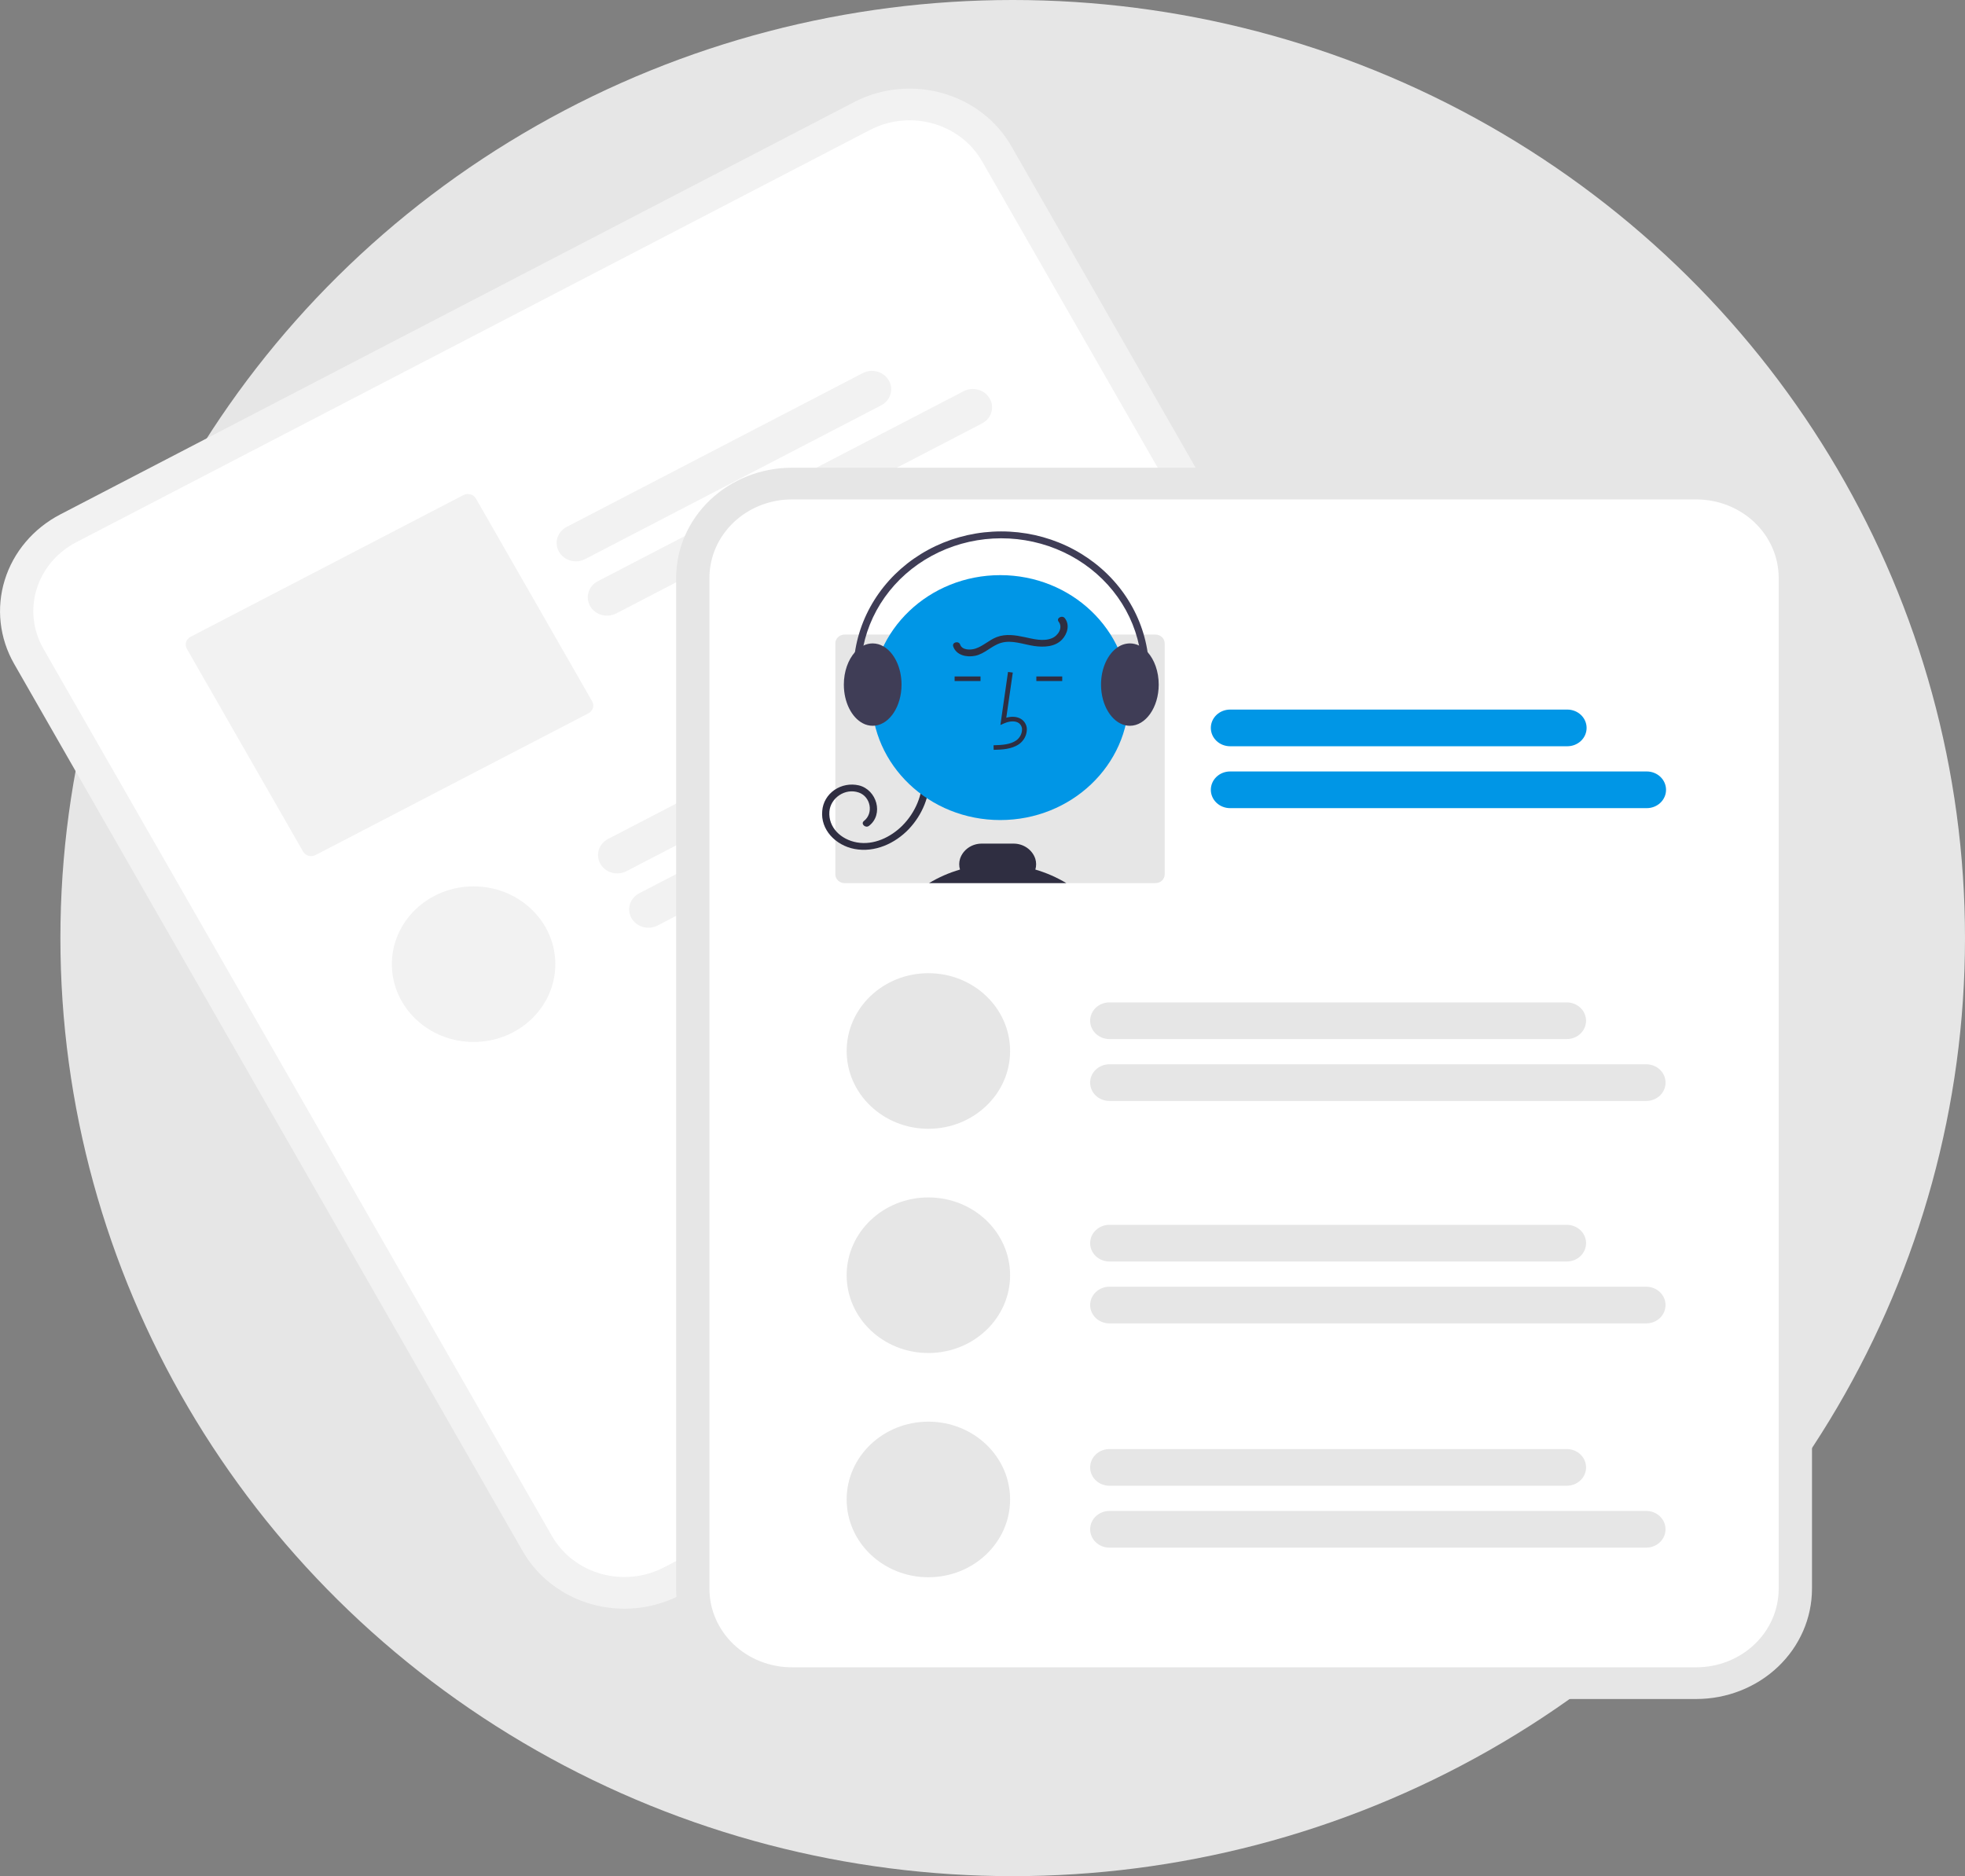<svg width="488" height="466" viewBox="0 0 488 466" fill="none" xmlns="http://www.w3.org/2000/svg">
<rect x="0" y="0" width="488" height="466" fill="#808080" stroke="none"/>
<ellipse cx="251.5" cy="232.99" rx="236.5" ry="232.99" fill="#E6E6E6"/>
<g clip-path="url(#clip0)">
<path d="M212.153 25.338L198.383 32.491L28.735 120.617L14.965 127.77C8.283 131.25 3.324 137.111 1.176 144.068C-0.972 151.024 -0.134 158.508 3.507 164.877L129.84 385.316C133.495 391.677 139.652 396.398 146.959 398.443C154.266 400.488 162.126 399.69 168.816 396.225L168.852 396.206L365.969 293.811L366.004 293.793C372.686 290.313 377.645 284.451 379.793 277.495C381.941 270.538 381.103 263.054 377.462 256.685L251.129 36.247C247.474 29.886 241.317 25.165 234.01 23.12C226.703 21.075 218.843 21.872 212.153 25.338Z" fill="#F2F2F2"/>
<path d="M216.113 32.249L199.803 40.721L35.233 126.208L18.924 134.68C14.166 137.159 10.635 141.333 9.105 146.287C7.575 151.241 8.172 156.57 10.764 161.105L137.098 381.544C139.701 386.074 144.085 389.436 149.288 390.892C154.492 392.349 160.09 391.78 164.854 389.312L164.889 389.294L362.006 286.899L362.042 286.88C366.8 284.402 370.331 280.228 371.861 275.274C373.391 270.32 372.794 264.991 370.201 260.456L243.868 40.017C241.265 35.487 236.881 32.125 231.678 30.669C226.474 29.212 220.877 29.781 216.113 32.249Z" fill="white"/>
<path d="M218.832 100.672L145.315 138.862C144.201 139.44 142.892 139.574 141.674 139.233C140.457 138.893 139.432 138.105 138.824 137.045C138.216 135.985 138.076 134.738 138.434 133.579C138.792 132.42 139.619 131.444 140.732 130.866L214.249 92.676C215.363 92.098 216.673 91.964 217.89 92.305C219.107 92.646 220.132 93.433 220.74 94.493C221.348 95.553 221.488 96.8 221.13 97.959C220.772 99.118 219.946 100.094 218.832 100.672H218.832Z" fill="#F2F2F2"/>
<path d="M243.887 105.167L153.048 152.355C151.934 152.934 150.624 153.067 149.407 152.726C148.19 152.386 147.165 151.599 146.557 150.538C145.949 149.478 145.809 148.231 146.167 147.072C146.525 145.914 147.351 144.938 148.465 144.359L239.305 97.171C239.856 96.885 240.461 96.705 241.086 96.641C241.711 96.577 242.342 96.631 242.945 96.8C243.548 96.969 244.11 97.249 244.599 97.624C245.088 98 245.494 98.463 245.795 98.988C246.096 99.513 246.285 100.089 246.352 100.684C246.419 101.279 246.363 101.88 246.185 102.454C246.008 103.028 245.714 103.563 245.32 104.028C244.925 104.494 244.439 104.881 243.887 105.167H243.887Z" fill="#F2F2F2"/>
<path d="M115.091 122.965L47.313 158.173C46.779 158.451 46.383 158.918 46.212 159.474C46.04 160.029 46.108 160.626 46.398 161.134L75.26 211.495C75.552 212.003 76.043 212.38 76.626 212.543C77.209 212.707 77.837 212.643 78.37 212.366L146.149 177.157C146.682 176.88 147.078 176.412 147.25 175.857C147.421 175.302 147.354 174.704 147.063 174.196L118.201 123.835C117.91 123.327 117.419 122.95 116.836 122.787C116.252 122.624 115.625 122.688 115.091 122.965Z" fill="#F2F2F2"/>
<path d="M255.309 164.572L155.592 216.371C155.041 216.658 154.436 216.838 153.811 216.902C153.186 216.965 152.555 216.911 151.952 216.743C151.349 216.574 150.787 216.294 150.298 215.919C149.809 215.543 149.403 215.08 149.102 214.555C148.801 214.03 148.612 213.453 148.545 212.859C148.478 212.264 148.534 211.663 148.712 211.089C148.889 210.515 149.183 209.98 149.577 209.514C149.972 209.049 150.458 208.662 151.01 208.375L250.727 156.576C251.84 155.998 253.15 155.864 254.367 156.205C255.584 156.545 256.61 157.333 257.217 158.393C257.825 159.453 257.965 160.7 257.607 161.859C257.25 163.018 256.423 163.994 255.309 164.572H255.309Z" fill="#F2F2F2"/>
<path d="M280.364 169.067L163.325 229.865C162.212 230.443 160.902 230.577 159.685 230.236C158.468 229.895 157.442 229.108 156.835 228.048C156.227 226.988 156.087 225.741 156.444 224.582C156.802 223.423 157.629 222.447 158.743 221.869L275.782 161.071C276.896 160.493 278.205 160.359 279.422 160.7C280.64 161.04 281.665 161.828 282.272 162.888C282.88 163.948 283.021 165.195 282.663 166.354C282.305 167.513 281.478 168.489 280.364 169.067H280.364Z" fill="#F2F2F2"/>
<path d="M117.615 258.793C128.824 258.793 137.911 250.142 137.911 239.471C137.911 228.8 128.824 220.149 117.615 220.149C106.407 220.149 97.32 228.8 97.32 239.471C97.32 250.142 106.407 258.793 117.615 258.793Z" fill="#F2F2F2"/>
<path d="M421.273 116.168H196.643C189.027 116.176 181.725 119.06 176.34 124.187C170.954 129.315 167.925 136.266 167.916 143.517V394.634C167.925 401.885 170.954 408.836 176.34 413.964C181.725 419.091 189.027 421.975 196.643 421.983H421.273C428.889 421.975 436.191 419.091 441.577 413.964C446.962 408.836 449.991 401.885 450 394.634V143.517C449.991 136.266 446.962 129.315 441.577 124.187C436.191 119.06 428.889 116.176 421.273 116.168Z" fill="#E6E6E6"/>
<path d="M421.274 124.041H196.643C191.219 124.047 186.02 126.101 182.184 129.752C178.349 133.403 176.192 138.354 176.186 143.517V394.634C176.192 399.797 178.349 404.748 182.184 408.399C186.02 412.05 191.219 414.104 196.643 414.11H421.274C426.697 414.104 431.897 412.05 435.732 408.399C439.567 404.748 441.724 399.797 441.73 394.634V143.517C441.724 138.354 439.567 133.403 435.732 129.752C431.897 126.101 426.697 124.047 421.274 124.041Z" fill="white"/>
<path d="M389.237 185.347H305.489C304.22 185.347 303.004 184.867 302.106 184.013C301.209 183.159 300.705 182 300.705 180.792C300.705 179.584 301.209 178.426 302.106 177.572C303.004 176.717 304.22 176.238 305.489 176.238H389.237C389.866 176.237 390.489 176.354 391.07 176.583C391.651 176.811 392.179 177.147 392.624 177.57C393.068 177.993 393.421 178.495 393.662 179.048C393.903 179.601 394.027 180.194 394.027 180.792C394.027 181.391 393.903 181.983 393.662 182.536C393.421 183.089 393.068 183.592 392.624 184.015C392.179 184.438 391.651 184.773 391.07 185.001C390.489 185.23 389.866 185.347 389.237 185.347Z" fill="#0096E6"/>
<path d="M408.97 200.718H305.489C304.22 200.718 303.004 200.238 302.106 199.384C301.209 198.53 300.705 197.371 300.705 196.163C300.705 194.955 301.209 193.797 302.106 192.943C303.004 192.088 304.22 191.609 305.489 191.609H408.97C410.239 191.609 411.456 192.088 412.353 192.943C413.25 193.797 413.754 194.955 413.754 196.163C413.754 197.371 413.25 198.53 412.353 199.384C411.456 200.238 410.239 200.718 408.97 200.718Z" fill="#0096E6"/>
<path d="M286.955 157.61H209.744C209.136 157.61 208.553 157.84 208.124 158.249C207.694 158.658 207.452 159.213 207.452 159.792V217.161C207.452 217.74 207.694 218.295 208.124 218.704C208.553 219.114 209.136 219.344 209.744 219.344H286.955C287.563 219.344 288.146 219.114 288.576 218.704C289.006 218.295 289.247 217.74 289.247 217.161V159.792C289.247 159.213 289.006 158.658 288.576 158.249C288.146 157.84 287.563 157.61 286.955 157.61Z" fill="#E6E6E6"/>
<path d="M230.924 192.839C230.956 197.682 229.081 202.361 225.669 205.953C222.292 209.481 217.266 211.82 212.194 210.852C207.524 209.961 203.729 206.075 204.202 201.373C204.281 200.355 204.592 199.365 205.113 198.473C205.635 197.58 206.354 196.807 207.222 196.207C208.089 195.607 209.084 195.194 210.136 194.997C211.189 194.8 212.273 194.824 213.315 195.067C217.752 196.164 219.52 202.252 215.822 205.109C214.935 205.795 213.661 204.596 214.556 203.903C217 202.014 216.245 197.882 213.295 196.846C209.861 195.639 206.222 198.234 205.975 201.577C205.682 205.541 208.871 208.526 212.782 209.228C217.013 209.989 221.208 207.927 224.075 205.081C227.36 201.777 229.173 197.389 229.133 192.839C229.141 192.618 229.239 192.408 229.406 192.255C229.573 192.101 229.796 192.015 230.028 192.015C230.261 192.015 230.484 192.101 230.651 192.255C230.818 192.408 230.916 192.618 230.924 192.839Z" fill="#2F2E41"/>
<path d="M248.41 203.677C266.053 203.677 280.356 190.059 280.356 173.262C280.356 156.464 266.053 142.847 248.41 142.847C230.766 142.847 216.463 156.464 216.463 173.262C216.463 190.059 230.766 203.677 248.41 203.677Z" fill="#0096E6"/>
<path d="M246.775 186.24L246.742 185.104C248.963 185.045 250.921 184.912 252.392 183.889C252.81 183.582 253.152 183.194 253.398 182.749C253.643 182.305 253.785 181.816 253.814 181.315C253.84 181.009 253.791 180.701 253.672 180.416C253.552 180.131 253.366 179.876 253.126 179.67C252.149 178.885 250.578 179.139 249.432 179.639L248.444 180.07L250.339 166.891L251.521 167.045L249.91 178.256C251.467 177.82 252.909 178.008 253.896 178.802C254.276 179.117 254.573 179.512 254.766 179.955C254.959 180.398 255.041 180.877 255.007 181.355C254.972 182.028 254.783 182.686 254.453 183.282C254.123 183.878 253.66 184.399 253.097 184.807C251.206 186.122 248.749 186.188 246.775 186.24Z" fill="#2F2E41"/>
<path d="M263.8 168.012H257.371V169.148H263.8V168.012Z" fill="#2F2E41"/>
<path d="M243.505 168.012H237.075V169.148H243.505V168.012Z" fill="#2F2E41"/>
<path d="M230.714 219.344C233.108 217.897 235.696 216.764 238.408 215.974C238.149 215.098 238.154 214.171 238.42 213.297C238.78 212.193 239.505 211.23 240.487 210.551C241.47 209.872 242.656 209.514 243.87 209.529H251.654C252.87 209.514 254.058 209.874 255.042 210.554C256.026 211.234 256.753 212.198 257.116 213.303C257.382 214.175 257.386 215.1 257.127 215.974C259.839 216.765 262.427 217.898 264.822 219.344H230.714Z" fill="#2F2E41"/>
<path d="M285.003 161.974C284.421 161.303 283.705 160.749 282.897 160.343C282.187 159.99 281.399 159.805 280.598 159.803C279.499 159.816 278.432 160.158 277.548 160.781C275.119 162.417 273.435 165.947 273.435 170.033C273.435 175.159 276.086 179.41 279.53 180.149C279.881 180.224 280.239 180.262 280.598 180.263C284.544 180.263 287.761 175.676 287.761 170.033C287.761 166.76 286.681 163.844 285.003 161.974Z" fill="#3F3D56"/>
<path d="M219.39 160.536H219.385C218.587 160.065 217.668 159.811 216.728 159.803C215.928 159.805 215.14 159.99 214.43 160.343C213.621 160.749 212.905 161.303 212.323 161.974L212.317 161.98C210.646 163.85 209.565 166.765 209.565 170.033C209.565 174.443 211.523 178.205 214.269 179.643C215.02 180.044 215.867 180.257 216.728 180.263C216.92 180.263 217.111 180.251 217.301 180.229H217.307C220.984 179.808 223.891 175.398 223.891 170.033C223.891 165.737 222.023 162.048 219.39 160.536Z" fill="#3F3D56"/>
<path d="M214.717 178.665C214.859 178.664 214.999 178.632 215.125 178.57C215.252 178.508 215.361 178.419 215.444 178.309C215.527 178.199 215.581 178.072 215.602 177.938C215.623 177.804 215.61 177.668 215.565 177.539C213.854 172.695 213.339 167.539 214.061 162.474C214.782 157.409 216.721 152.571 219.726 148.335C222.731 144.099 226.722 140.58 231.388 138.052C236.054 135.523 241.269 134.053 246.629 133.755C251.988 133.457 257.348 134.34 262.291 136.335C267.234 138.33 271.628 141.383 275.13 145.258C278.632 149.132 281.148 153.723 282.484 158.674C283.819 163.624 283.938 168.802 282.83 173.803C282.781 174.024 282.826 174.255 282.956 174.444C283.086 174.634 283.289 174.766 283.521 174.813C283.754 174.86 283.996 174.817 284.195 174.693C284.394 174.57 284.533 174.376 284.582 174.155C285.748 168.896 285.624 163.453 284.22 158.248C282.816 153.042 280.171 148.215 276.489 144.141C272.807 140.068 268.188 136.858 262.991 134.76C257.794 132.662 252.158 131.734 246.523 132.047C240.888 132.36 235.404 133.906 230.499 136.565C225.593 139.224 221.398 142.925 218.239 147.378C215.08 151.832 213.042 156.919 212.284 162.245C211.526 167.571 212.068 172.991 213.868 178.084C213.928 178.253 214.042 178.4 214.194 178.504C214.347 178.608 214.529 178.665 214.717 178.665Z" fill="#3F3D56"/>
<path d="M264.458 153.556C265.723 155.2 265.099 157.415 263.767 158.833C262.032 160.677 259.267 160.794 256.865 160.451C254.171 160.067 251.312 158.865 248.584 159.675C246.259 160.366 244.6 162.373 242.185 162.878C240.042 163.325 237.48 162.733 236.729 160.559C236.369 159.514 238.097 159.067 238.456 160.106C238.942 161.512 241.04 161.484 242.242 161.095C244.168 160.47 245.652 158.952 247.545 158.226C249.777 157.371 252.199 157.757 254.472 158.244C256.613 158.703 259.079 159.384 261.212 158.526C262.791 157.892 264.048 155.892 262.912 154.416C262.23 153.53 263.783 152.679 264.458 153.556Z" fill="#2F2E41"/>
<path d="M389.111 258.074H275.517C274.889 258.074 274.267 257.956 273.687 257.727C273.106 257.498 272.579 257.163 272.135 256.74C271.69 256.317 271.338 255.815 271.098 255.262C270.857 254.71 270.733 254.117 270.733 253.519C270.733 252.921 270.857 252.329 271.098 251.776C271.338 251.224 271.69 250.722 272.135 250.299C272.579 249.876 273.106 249.54 273.687 249.311C274.267 249.083 274.889 248.965 275.517 248.965H389.111C390.379 248.966 391.594 249.447 392.49 250.301C393.386 251.155 393.89 252.312 393.89 253.519C393.89 254.726 393.386 255.884 392.49 256.738C391.594 257.592 390.379 258.073 389.111 258.074Z" fill="#E6E6E6"/>
<path d="M408.844 273.445H275.517C274.888 273.446 274.266 273.328 273.685 273.1C273.104 272.871 272.576 272.536 272.131 272.113C271.686 271.69 271.333 271.187 271.093 270.634C270.852 270.082 270.728 269.489 270.728 268.89C270.728 268.292 270.852 267.699 271.093 267.146C271.333 266.593 271.686 266.091 272.131 265.668C272.576 265.245 273.104 264.91 273.685 264.681C274.266 264.452 274.888 264.335 275.517 264.336H408.844C409.473 264.335 410.096 264.452 410.677 264.681C411.258 264.91 411.786 265.245 412.23 265.668C412.675 266.091 413.028 266.593 413.269 267.146C413.509 267.699 413.633 268.292 413.633 268.89C413.633 269.489 413.509 270.082 413.269 270.634C413.028 271.187 412.675 271.69 412.23 272.113C411.786 272.536 411.258 272.871 410.677 273.1C410.096 273.328 409.473 273.446 408.844 273.445Z" fill="#E6E6E6"/>
<path d="M389.111 313.32H275.517C274.248 313.32 273.032 312.84 272.135 311.986C271.237 311.132 270.733 309.973 270.733 308.765C270.733 307.557 271.237 306.399 272.135 305.545C273.032 304.691 274.248 304.211 275.517 304.211H389.111C390.38 304.211 391.597 304.691 392.494 305.545C393.391 306.399 393.895 307.557 393.895 308.765C393.895 309.973 393.391 311.132 392.494 311.986C391.597 312.84 390.38 313.32 389.111 313.32Z" fill="#E6E6E6"/>
<path d="M408.844 328.691H275.517C274.248 328.691 273.032 328.211 272.135 327.357C271.237 326.503 270.733 325.344 270.733 324.136C270.733 322.928 271.237 321.77 272.135 320.916C273.032 320.062 274.248 319.582 275.517 319.582H408.844C410.113 319.582 411.33 320.062 412.227 320.916C413.124 321.77 413.628 322.928 413.628 324.136C413.628 325.344 413.124 326.503 412.227 327.357C411.33 328.211 410.113 328.691 408.844 328.691Z" fill="#E6E6E6"/>
<path d="M230.559 280.356C241.767 280.356 250.854 271.705 250.854 261.034C250.854 250.362 241.767 241.712 230.559 241.712C219.35 241.712 210.263 250.362 210.263 261.034C210.263 271.705 219.35 280.356 230.559 280.356Z" fill="#E6E6E6"/>
<path d="M230.559 336.049C241.767 336.049 250.854 327.398 250.854 316.727C250.854 306.055 241.767 297.405 230.559 297.405C219.35 297.405 210.263 306.055 210.263 316.727C210.263 327.398 219.35 336.049 230.559 336.049Z" fill="#E6E6E6"/>
<path d="M389.111 369.013H275.517C274.248 369.013 273.032 368.533 272.135 367.679C271.237 366.825 270.733 365.666 270.733 364.458C270.733 363.25 271.237 362.092 272.135 361.238C273.032 360.384 274.248 359.904 275.517 359.904H389.111C390.38 359.904 391.597 360.384 392.494 361.238C393.391 362.092 393.895 363.25 393.895 364.458C393.895 365.666 393.391 366.825 392.494 367.679C391.597 368.533 390.38 369.013 389.111 369.013Z" fill="#E6E6E6"/>
<path d="M408.844 384.384H275.517C274.248 384.384 273.032 383.904 272.135 383.05C271.237 382.196 270.733 381.037 270.733 379.829C270.733 378.622 271.237 377.463 272.135 376.609C273.032 375.755 274.248 375.275 275.517 375.275H408.844C410.113 375.275 411.33 375.755 412.227 376.609C413.124 377.463 413.628 378.622 413.628 379.829C413.628 381.037 413.124 382.196 412.227 383.05C411.33 383.904 410.113 384.384 408.844 384.384Z" fill="#E6E6E6"/>
<path d="M230.559 391.742C241.767 391.742 250.854 383.091 250.854 372.42C250.854 361.748 241.767 353.098 230.559 353.098C219.35 353.098 210.263 361.748 210.263 372.42C210.263 383.091 219.35 391.742 230.559 391.742Z" fill="#E6E6E6"/>
</g>
<defs>
<clipPath id="clip0">
<rect width="450" height="399.983" fill="white" transform="translate(0 22)"/>
</clipPath>
</defs>
</svg>
